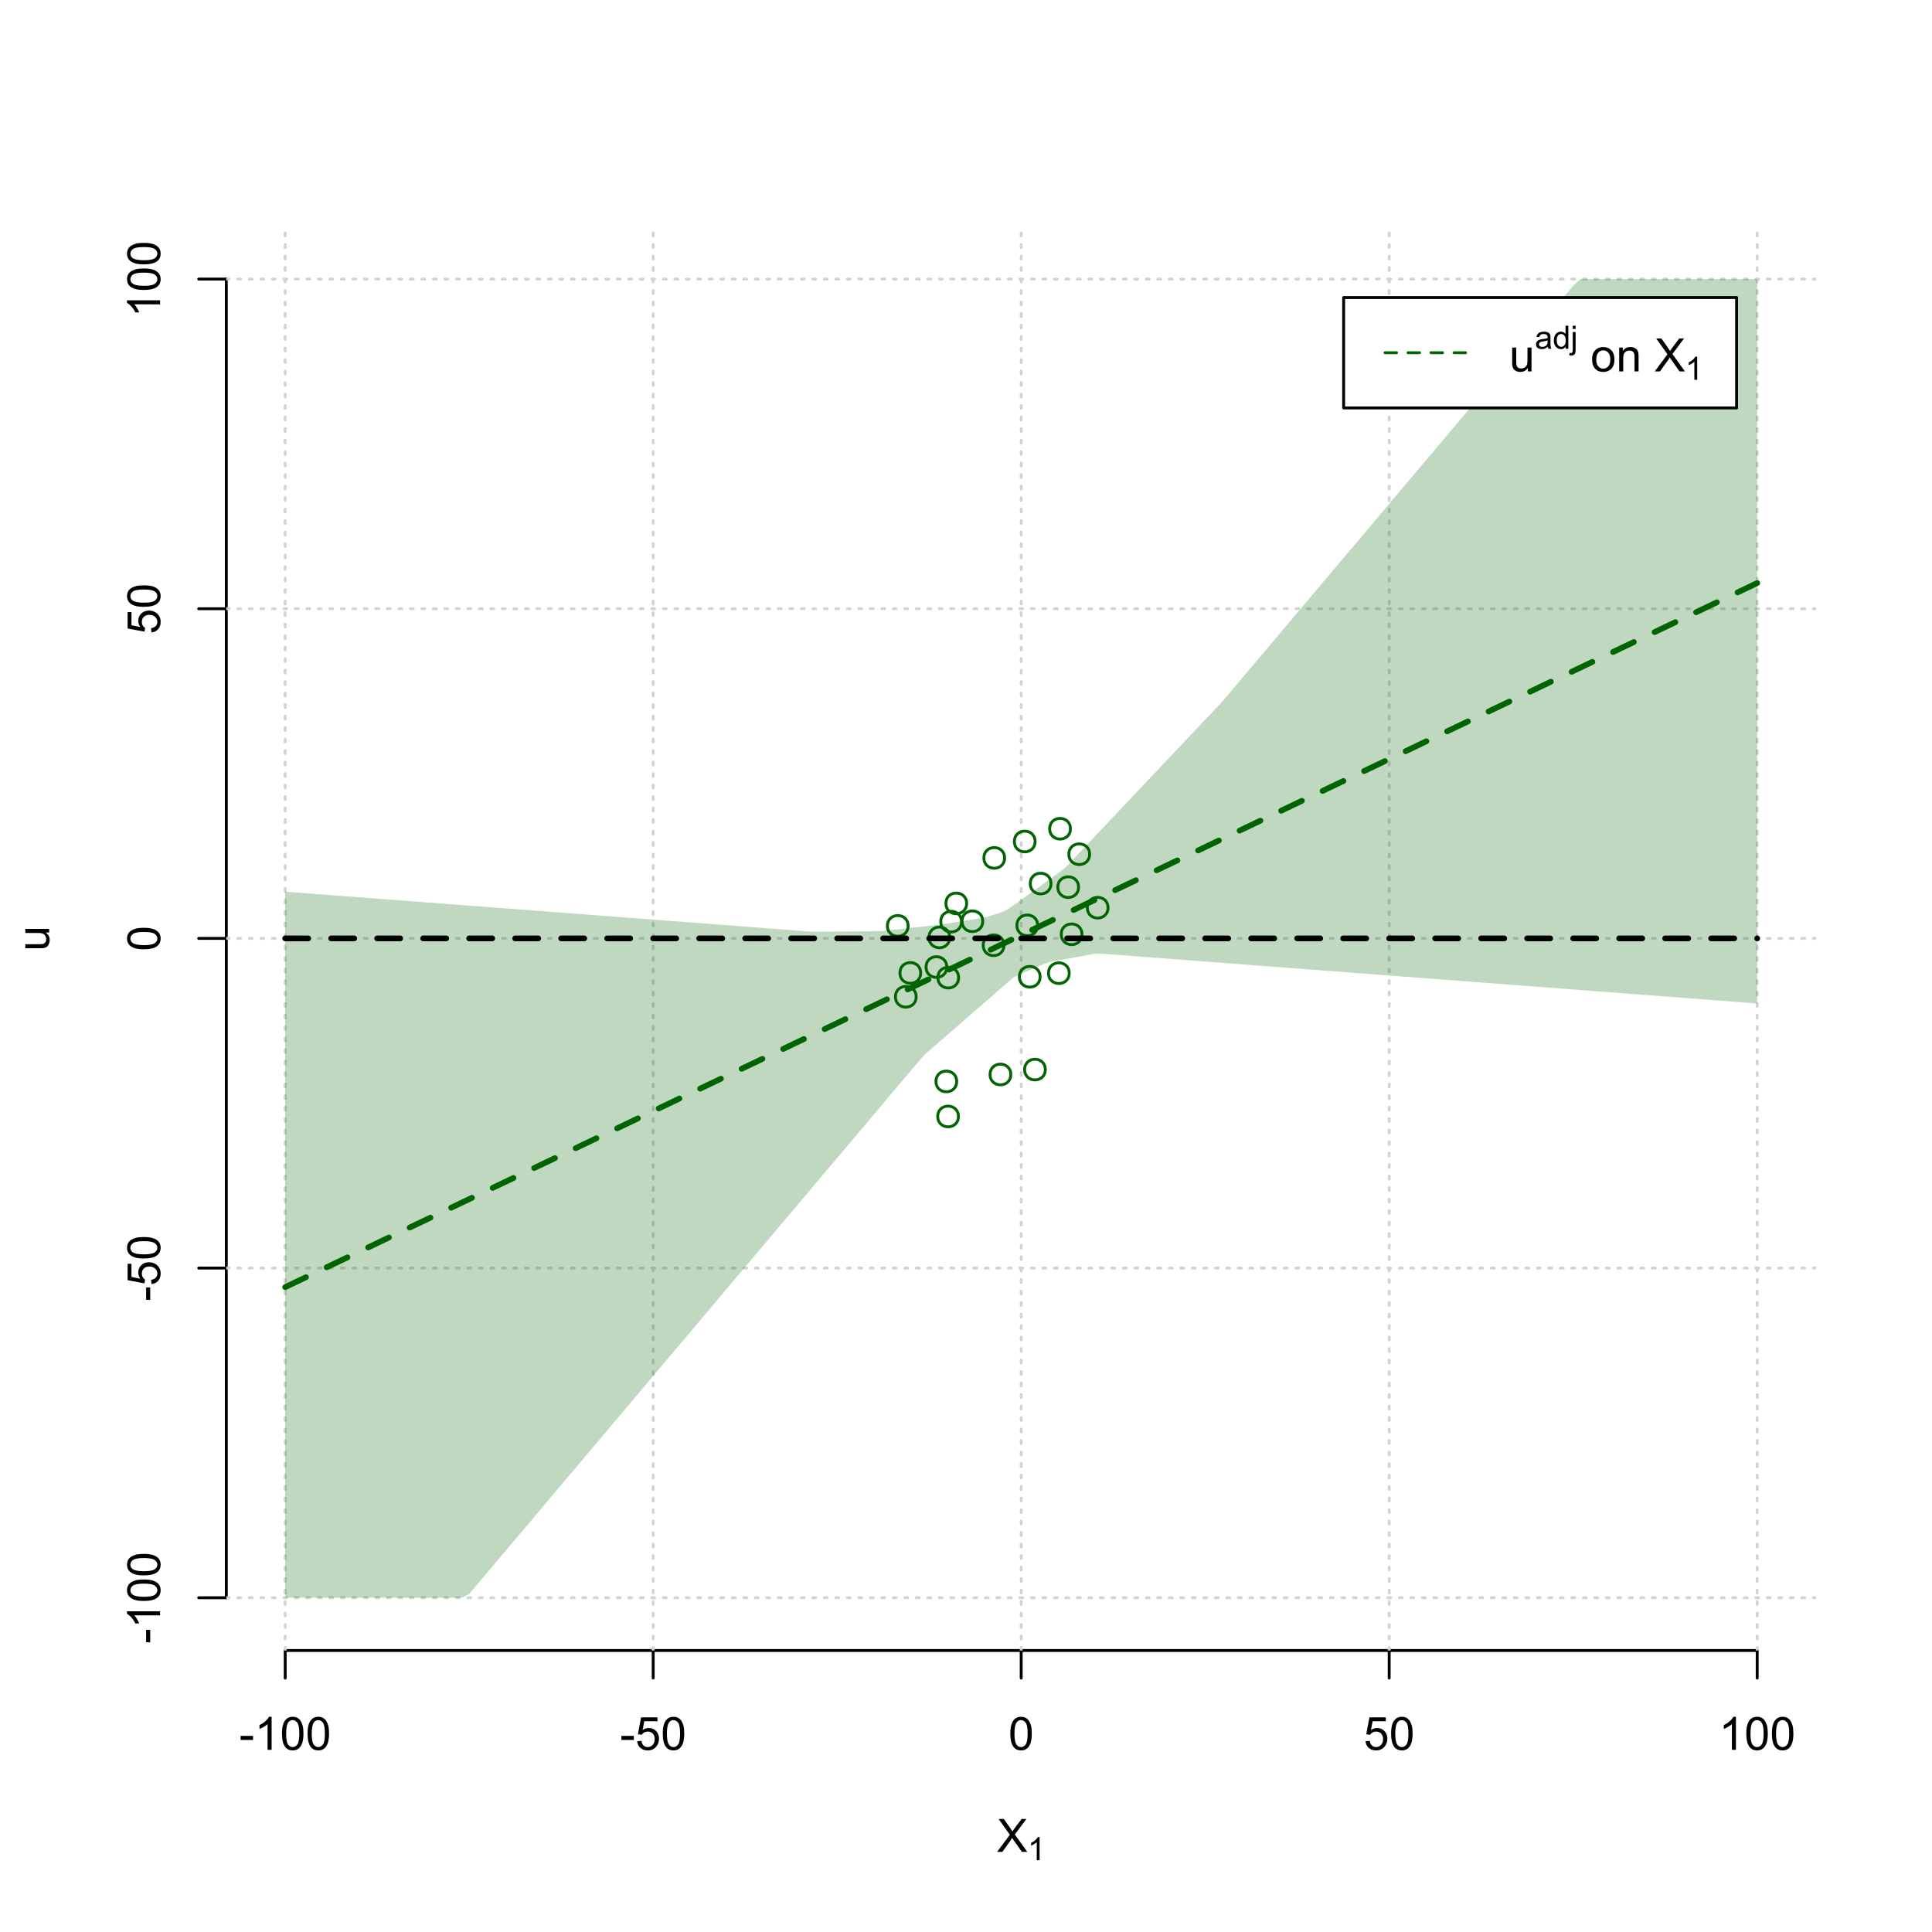 <?xml version="1.0" encoding="UTF-8"?>
<svg xmlns="http://www.w3.org/2000/svg" xmlns:xlink="http://www.w3.org/1999/xlink" width="504pt" height="504pt" viewBox="0 0 504 504" version="1.1">
<defs>
<g>
<symbol overflow="visible" id="glyph0-0">
<path style="stroke:none;" d="M 1.5 0 L 1.5 -7.5 L 7.5 -7.5 L 7.5 0 Z M 1.688 -0.188 L 7.312 -0.188 L 7.312 -7.312 L 1.688 -7.312 Z M 1.688 -0.188 "/>
</symbol>
<symbol overflow="visible" id="glyph0-1">
<path style="stroke:none;" d="M 0.055 0 L 3.375 -4.477 L 0.445 -8.59 L 1.797 -8.59 L 3.359 -6.387 C 3.68 -5.93 3.91 -5.578 4.047 -5.332 C 4.238 -5.645 4.465 -5.969 4.727 -6.312 L 6.457 -8.59 L 7.695 -8.59 L 4.676 -4.539 L 7.93 0 L 6.523 0 L 4.359 -3.062 C 4.238 -3.238 4.113 -3.43 3.984 -3.641 C 3.789 -3.324 3.652 -3.109 3.574 -2.992 L 1.418 0 Z M 0.055 0 "/>
</symbol>
<symbol overflow="visible" id="glyph0-2">
<path style="stroke:none;" d="M 0.383 -2.578 L 0.383 -3.641 L 3.621 -3.641 L 3.621 -2.578 Z M 0.383 -2.578 "/>
</symbol>
<symbol overflow="visible" id="glyph0-3">
<path style="stroke:none;" d="M 4.469 0 L 3.414 0 L 3.414 -6.719 C 3.16 -6.477 2.828 -6.234 2.414 -5.996 C 2 -5.75 1.629 -5.57 1.305 -5.449 L 1.305 -6.469 C 1.895 -6.742 2.41 -7.078 2.852 -7.477 C 3.293 -7.871 3.605 -8.254 3.789 -8.625 L 4.469 -8.625 Z M 4.469 0 "/>
</symbol>
<symbol overflow="visible" id="glyph0-4">
<path style="stroke:none;" d="M 0.5 -4.234 C 0.496 -5.246 0.602 -6.062 0.812 -6.688 C 1.02 -7.305 1.328 -7.785 1.742 -8.121 C 2.148 -8.457 2.668 -8.625 3.297 -8.625 C 3.758 -8.625 4.164 -8.531 4.512 -8.348 C 4.855 -8.16 5.141 -7.891 5.371 -7.543 C 5.594 -7.191 5.773 -6.766 5.906 -6.266 C 6.035 -5.762 6.098 -5.086 6.102 -4.234 C 6.098 -3.227 5.996 -2.414 5.789 -1.797 C 5.578 -1.176 5.266 -0.695 4.859 -0.359 C 4.445 -0.02 3.926 0.145 3.297 0.148 C 2.465 0.145 1.816 -0.148 1.348 -0.742 C 0.781 -1.457 0.496 -2.621 0.5 -4.234 Z M 1.582 -4.234 C 1.582 -2.824 1.746 -1.887 2.074 -1.418 C 2.402 -0.949 2.809 -0.715 3.297 -0.719 C 3.777 -0.715 4.184 -0.949 4.52 -1.422 C 4.848 -1.887 5.016 -2.824 5.016 -4.234 C 5.016 -5.648 4.848 -6.59 4.52 -7.055 C 4.184 -7.516 3.773 -7.746 3.289 -7.75 C 2.801 -7.746 2.414 -7.543 2.125 -7.137 C 1.762 -6.613 1.582 -5.645 1.582 -4.234 Z M 1.582 -4.234 "/>
</symbol>
<symbol overflow="visible" id="glyph0-5">
<path style="stroke:none;" d="M 0.5 -2.25 L 1.605 -2.344 C 1.684 -1.805 1.871 -1.398 2.176 -1.125 C 2.473 -0.852 2.836 -0.715 3.258 -0.719 C 3.766 -0.715 4.195 -0.906 4.547 -1.293 C 4.898 -1.672 5.074 -2.18 5.074 -2.82 C 5.074 -3.414 4.902 -3.891 4.566 -4.242 C 4.227 -4.59 3.785 -4.762 3.242 -4.766 C 2.898 -4.762 2.594 -4.684 2.32 -4.531 C 2.047 -4.375 1.832 -4.176 1.676 -3.93 L 0.688 -4.062 L 1.516 -8.473 L 5.789 -8.473 L 5.789 -7.465 L 2.359 -7.465 L 1.898 -5.156 C 2.414 -5.516 2.953 -5.695 3.523 -5.695 C 4.27 -5.695 4.902 -5.434 5.422 -4.914 C 5.934 -4.395 6.191 -3.727 6.195 -2.914 C 6.191 -2.133 5.965 -1.461 5.516 -0.898 C 4.961 -0.199 4.211 0.145 3.258 0.148 C 2.477 0.145 1.836 -0.07 1.344 -0.508 C 0.844 -0.941 0.562 -1.523 0.5 -2.25 Z M 0.5 -2.25 "/>
</symbol>
<symbol overflow="visible" id="glyph0-6">
<path style="stroke:none;" d="M 4.867 0 L 4.867 -0.914 C 4.379 -0.211 3.723 0.141 2.895 0.141 C 2.527 0.141 2.184 0.07 1.867 -0.07 C 1.547 -0.211 1.309 -0.387 1.156 -0.602 C 1 -0.812 0.895 -1.074 0.832 -1.383 C 0.785 -1.59 0.762 -1.918 0.766 -2.367 L 0.766 -6.223 L 1.82 -6.223 L 1.82 -2.773 C 1.816 -2.219 1.84 -1.848 1.887 -1.656 C 1.949 -1.379 2.09 -1.16 2.309 -1.004 C 2.523 -0.84 2.789 -0.762 3.105 -0.766 C 3.418 -0.762 3.715 -0.844 3.996 -1.008 C 4.273 -1.172 4.469 -1.391 4.586 -1.672 C 4.699 -1.949 4.758 -2.355 4.758 -2.891 L 4.758 -6.223 L 5.812 -6.223 L 5.812 0 Z M 4.867 0 "/>
</symbol>
<symbol overflow="visible" id="glyph0-7">
<path style="stroke:none;" d=""/>
</symbol>
<symbol overflow="visible" id="glyph0-8">
<path style="stroke:none;" d="M 0.398 -3.109 C 0.398 -4.262 0.719 -5.117 1.359 -5.672 C 1.895 -6.133 2.547 -6.363 3.316 -6.363 C 4.172 -6.363 4.871 -6.082 5.414 -5.52 C 5.953 -4.957 6.223 -4.184 6.227 -3.199 C 6.223 -2.398 6.102 -1.766 5.867 -1.309 C 5.625 -0.848 5.277 -0.492 4.82 -0.238 C 4.359 0.016 3.859 0.141 3.316 0.141 C 2.441 0.141 1.734 -0.137 1.203 -0.695 C 0.664 -1.254 0.398 -2.059 0.398 -3.109 Z M 1.484 -3.109 C 1.48 -2.309 1.656 -1.711 2.004 -1.32 C 2.348 -0.922 2.785 -0.727 3.316 -0.727 C 3.84 -0.727 4.273 -0.926 4.621 -1.324 C 4.969 -1.723 5.145 -2.328 5.145 -3.148 C 5.145 -3.914 4.969 -4.496 4.617 -4.895 C 4.266 -5.289 3.832 -5.488 3.316 -5.492 C 2.785 -5.488 2.348 -5.293 2.004 -4.898 C 1.656 -4.5 1.48 -3.902 1.484 -3.109 Z M 1.484 -3.109 "/>
</symbol>
<symbol overflow="visible" id="glyph0-9">
<path style="stroke:none;" d="M 0.789 0 L 0.789 -6.223 L 1.742 -6.223 L 1.742 -5.336 C 2.195 -6.02 2.855 -6.363 3.719 -6.363 C 4.09 -6.363 4.434 -6.293 4.754 -6.16 C 5.066 -6.023 5.305 -5.848 5.461 -5.633 C 5.617 -5.41 5.727 -5.152 5.789 -4.852 C 5.828 -4.656 5.848 -4.312 5.848 -3.828 L 5.848 0 L 4.793 0 L 4.793 -3.785 C 4.793 -4.215 4.75 -4.535 4.668 -4.75 C 4.586 -4.961 4.441 -5.129 4.234 -5.258 C 4.023 -5.383 3.777 -5.449 3.5 -5.449 C 3.047 -5.449 2.66 -5.305 2.332 -5.02 C 2.004 -4.734 1.84 -4.195 1.844 -3.398 L 1.844 0 Z M 0.789 0 "/>
</symbol>
<symbol overflow="visible" id="glyph1-0">
<path style="stroke:none;" d="M 1.051 0 L 1.051 -5.25 L 5.25 -5.25 L 5.25 0 Z M 1.18 -0.133 L 5.117 -0.133 L 5.117 -5.117 L 1.18 -5.117 Z M 1.18 -0.133 "/>
</symbol>
<symbol overflow="visible" id="glyph1-1">
<path style="stroke:none;" d="M 3.129 0 L 2.391 0 L 2.391 -4.703 C 2.211 -4.531 1.977 -4.363 1.691 -4.195 C 1.398 -4.023 1.141 -3.895 0.914 -3.812 L 0.914 -4.527 C 1.328 -4.719 1.688 -4.953 1.996 -5.234 C 2.305 -5.508 2.523 -5.777 2.652 -6.039 L 3.129 -6.039 Z M 3.129 0 "/>
</symbol>
<symbol overflow="visible" id="glyph1-2">
<path style="stroke:none;" d="M 3.395 -0.539 C 3.117 -0.305 2.855 -0.137 2.605 -0.043 C 2.352 0.051 2.082 0.094 1.793 0.098 C 1.312 0.094 0.941 -0.02 0.688 -0.25 C 0.43 -0.48 0.305 -0.781 0.305 -1.148 C 0.305 -1.359 0.352 -1.551 0.449 -1.73 C 0.543 -1.902 0.668 -2.047 0.828 -2.156 C 0.984 -2.262 1.164 -2.34 1.363 -2.398 C 1.504 -2.434 1.723 -2.473 2.02 -2.512 C 2.609 -2.578 3.047 -2.664 3.336 -2.766 C 3.336 -2.867 3.34 -2.93 3.34 -2.957 C 3.34 -3.258 3.27 -3.469 3.129 -3.594 C 2.941 -3.758 2.66 -3.844 2.289 -3.844 C 1.941 -3.844 1.684 -3.781 1.52 -3.66 C 1.348 -3.535 1.227 -3.32 1.152 -3.016 L 0.43 -3.113 C 0.492 -3.418 0.602 -3.668 0.754 -3.863 C 0.902 -4.051 1.121 -4.199 1.406 -4.301 C 1.688 -4.402 2.016 -4.453 2.395 -4.453 C 2.766 -4.453 3.066 -4.406 3.301 -4.32 C 3.527 -4.23 3.699 -4.121 3.812 -3.992 C 3.918 -3.855 3.996 -3.691 4.043 -3.492 C 4.066 -3.363 4.078 -3.133 4.082 -2.809 L 4.082 -1.824 C 4.078 -1.137 4.094 -0.703 4.129 -0.523 C 4.156 -0.336 4.219 -0.164 4.316 0 L 3.543 0 C 3.465 -0.152 3.414 -0.332 3.395 -0.539 Z M 3.336 -2.188 C 3.062 -2.074 2.66 -1.98 2.129 -1.906 C 1.82 -1.859 1.605 -1.812 1.484 -1.758 C 1.355 -1.703 1.258 -1.621 1.191 -1.52 C 1.121 -1.41 1.09 -1.293 1.09 -1.168 C 1.09 -0.969 1.164 -0.805 1.312 -0.676 C 1.461 -0.543 1.68 -0.48 1.969 -0.48 C 2.25 -0.48 2.5 -0.539 2.727 -0.664 C 2.945 -0.785 3.109 -0.957 3.215 -1.176 C 3.293 -1.34 3.332 -1.586 3.336 -1.914 Z M 3.336 -2.188 "/>
</symbol>
<symbol overflow="visible" id="glyph1-3">
<path style="stroke:none;" d="M 3.379 0 L 3.379 -0.551 C 3.102 -0.121 2.695 0.094 2.16 0.098 C 1.812 0.094 1.492 0 1.203 -0.188 C 0.906 -0.379 0.68 -0.645 0.523 -0.988 C 0.359 -1.328 0.281 -1.723 0.285 -2.172 C 0.281 -2.605 0.355 -3 0.504 -3.355 C 0.648 -3.707 0.863 -3.977 1.156 -4.168 C 1.441 -4.355 1.766 -4.453 2.129 -4.453 C 2.387 -4.453 2.621 -4.395 2.828 -4.285 C 3.031 -4.172 3.199 -4.031 3.332 -3.855 L 3.332 -6.012 L 4.066 -6.012 L 4.066 0 Z M 1.047 -2.172 C 1.043 -1.613 1.16 -1.195 1.398 -0.922 C 1.629 -0.641 1.906 -0.504 2.23 -0.508 C 2.551 -0.504 2.824 -0.637 3.051 -0.902 C 3.273 -1.168 3.387 -1.57 3.391 -2.113 C 3.387 -2.707 3.273 -3.145 3.047 -3.426 C 2.816 -3.703 2.531 -3.844 2.199 -3.844 C 1.867 -3.844 1.594 -3.707 1.375 -3.441 C 1.152 -3.168 1.043 -2.746 1.047 -2.172 Z M 1.047 -2.172 "/>
</symbol>
<symbol overflow="visible" id="glyph1-4">
<path style="stroke:none;" d="M 0.551 -5.156 L 0.551 -6.012 L 1.289 -6.012 L 1.289 -5.156 Z M -0.387 1.691 L -0.246 1.062 C -0.098 1.098 0.016 1.117 0.102 1.121 C 0.25 1.117 0.363 1.066 0.438 0.969 C 0.512 0.867 0.551 0.621 0.551 0.223 L 0.551 -4.355 L 1.289 -4.355 L 1.289 0.238 C 1.289 0.773 1.219 1.148 1.078 1.359 C 0.898 1.633 0.602 1.77 0.191 1.77 C -0.008 1.77 -0.199 1.742 -0.387 1.691 Z M -0.387 1.691 "/>
</symbol>
<symbol overflow="visible" id="glyph2-0">
<path style="stroke:none;" d="M 0 -1.5 L -7.5 -1.5 L -7.5 -7.5 L 0 -7.5 Z M -0.188 -1.688 L -0.188 -7.312 L -7.312 -7.312 L -7.312 -1.688 Z M -0.188 -1.688 "/>
</symbol>
<symbol overflow="visible" id="glyph2-1">
<path style="stroke:none;" d="M 0 -4.867 L -0.914 -4.867 C -0.211 -4.379 0.141 -3.723 0.141 -2.895 C 0.141 -2.527 0.07 -2.184 -0.07 -1.867 C -0.211 -1.547 -0.387 -1.309 -0.598 -1.156 C -0.809 -1 -1.07 -0.895 -1.383 -0.832 C -1.59 -0.789 -1.918 -0.766 -2.367 -0.77 L -6.223 -0.77 L -6.223 -1.824 L -2.773 -1.824 C -2.219 -1.82 -1.848 -1.844 -1.656 -1.887 C -1.379 -1.949 -1.16 -2.09 -1.004 -2.309 C -0.84 -2.523 -0.762 -2.789 -0.766 -3.105 C -0.762 -3.418 -0.844 -3.715 -1.008 -3.996 C -1.172 -4.273 -1.391 -4.469 -1.672 -4.586 C -1.945 -4.699 -2.352 -4.758 -2.887 -4.758 L -6.223 -4.758 L -6.223 -5.812 L 0 -5.812 Z M 0 -4.867 "/>
</symbol>
<symbol overflow="visible" id="glyph2-2">
<path style="stroke:none;" d="M -2.578 -0.383 L -3.641 -0.383 L -3.641 -3.621 L -2.578 -3.621 Z M -2.578 -0.383 "/>
</symbol>
<symbol overflow="visible" id="glyph2-3">
<path style="stroke:none;" d="M 0 -4.469 L 0 -3.414 L -6.719 -3.418 C -6.477 -3.16 -6.234 -2.828 -5.996 -2.418 C -5.75 -2.004 -5.57 -1.633 -5.449 -1.309 L -6.469 -1.309 C -6.742 -1.895 -7.078 -2.41 -7.477 -2.852 C -7.871 -3.293 -8.254 -3.605 -8.625 -3.793 L -8.625 -4.473 Z M 0 -4.469 "/>
</symbol>
<symbol overflow="visible" id="glyph2-4">
<path style="stroke:none;" d="M -4.234 -0.5 C -5.246 -0.496 -6.062 -0.602 -6.688 -0.812 C -7.305 -1.02 -7.785 -1.328 -8.121 -1.742 C -8.457 -2.152 -8.625 -2.672 -8.625 -3.301 C -8.625 -3.758 -8.531 -4.164 -8.348 -4.512 C -8.16 -4.859 -7.891 -5.145 -7.543 -5.371 C -7.191 -5.594 -6.766 -5.773 -6.266 -5.906 C -5.762 -6.035 -5.086 -6.098 -4.234 -6.102 C -3.223 -6.098 -2.41 -5.996 -1.793 -5.789 C -1.176 -5.578 -0.695 -5.266 -0.359 -4.859 C -0.02 -4.445 0.145 -3.926 0.148 -3.297 C 0.145 -2.465 -0.148 -1.816 -0.742 -1.348 C -1.457 -0.781 -2.621 -0.496 -4.234 -0.5 Z M -4.234 -1.582 C -2.824 -1.582 -1.887 -1.746 -1.418 -2.074 C -0.949 -2.402 -0.715 -2.809 -0.719 -3.297 C -0.715 -3.777 -0.949 -4.184 -1.422 -4.52 C -1.887 -4.848 -2.824 -5.016 -4.234 -5.016 C -5.648 -5.016 -6.59 -4.848 -7.055 -4.52 C -7.516 -4.188 -7.746 -3.777 -7.75 -3.289 C -7.746 -2.801 -7.543 -2.414 -7.137 -2.129 C -6.613 -1.762 -5.645 -1.582 -4.234 -1.582 Z M -4.234 -1.582 "/>
</symbol>
<symbol overflow="visible" id="glyph2-5">
<path style="stroke:none;" d="M -2.25 -0.5 L -2.344 -1.605 C -1.805 -1.684 -1.398 -1.871 -1.125 -2.176 C -0.852 -2.473 -0.715 -2.836 -0.719 -3.258 C -0.715 -3.766 -0.906 -4.195 -1.293 -4.547 C -1.672 -4.898 -2.18 -5.074 -2.816 -5.074 C -3.414 -5.074 -3.891 -4.902 -4.242 -4.566 C -4.59 -4.227 -4.762 -3.785 -4.766 -3.242 C -4.762 -2.898 -4.684 -2.594 -4.531 -2.32 C -4.375 -2.047 -4.176 -1.832 -3.93 -1.676 L -4.062 -0.688 L -8.473 -1.52 L -8.473 -5.789 L -7.465 -5.789 L -7.465 -2.363 L -5.156 -1.898 C -5.516 -2.414 -5.695 -2.953 -5.695 -3.523 C -5.695 -4.27 -5.434 -4.902 -4.914 -5.422 C -4.395 -5.934 -3.727 -6.191 -2.91 -6.195 C -2.133 -6.191 -1.461 -5.965 -0.895 -5.516 C -0.199 -4.961 0.145 -4.211 0.148 -3.258 C 0.145 -2.477 -0.07 -1.836 -0.508 -1.344 C -0.941 -0.848 -1.523 -0.566 -2.25 -0.5 Z M -2.25 -0.5 "/>
</symbol>
</g>
<clipPath id="clip1">
  <path d="M 74 59.039 L 75 59.039 L 75 430.559 L 74 430.559 Z M 74 59.039 "/>
</clipPath>
<clipPath id="clip2">
  <path d="M 170 59.039 L 171 59.039 L 171 430.559 L 170 430.559 Z M 170 59.039 "/>
</clipPath>
<clipPath id="clip3">
  <path d="M 266 59.039 L 267 59.039 L 267 430.559 L 266 430.559 Z M 266 59.039 "/>
</clipPath>
<clipPath id="clip4">
  <path d="M 362 59.039 L 363 59.039 L 363 430.559 L 362 430.559 Z M 362 59.039 "/>
</clipPath>
<clipPath id="clip5">
  <path d="M 458 59.039 L 459 59.039 L 459 430.559 L 458 430.559 Z M 458 59.039 "/>
</clipPath>
<clipPath id="clip6">
  <path d="M 59.039 416 L 473.758 416 L 473.758 418 L 59.039 418 Z M 59.039 416 "/>
</clipPath>
<clipPath id="clip7">
  <path d="M 59.039 330 L 473.758 330 L 473.758 332 L 59.039 332 Z M 59.039 330 "/>
</clipPath>
<clipPath id="clip8">
  <path d="M 59.039 244 L 473.758 244 L 473.758 246 L 59.039 246 Z M 59.039 244 "/>
</clipPath>
<clipPath id="clip9">
  <path d="M 59.039 158 L 473.758 158 L 473.758 160 L 59.039 160 Z M 59.039 158 "/>
</clipPath>
<clipPath id="clip10">
  <path d="M 59.039 72 L 473.758 72 L 473.758 74 L 59.039 74 Z M 59.039 72 "/>
</clipPath>
</defs>
<g id="surface4626">
<rect x="0" y="0" width="504" height="504" style="fill:rgb(100%,100%,100%);fill-opacity:1;stroke:none;"/>
<g style="fill:rgb(0%,0%,0%);fill-opacity:1;">
  <use xlink:href="#glyph0-1" x="260.062" y="483.102"/>
</g>
<g style="fill:rgb(0%,0%,0%);fill-opacity:1;">
  <use xlink:href="#glyph1-1" x="268.066" y="485.281"/>
</g>
<g style="fill:rgb(0%,0%,0%);fill-opacity:1;">
  <use xlink:href="#glyph2-1" x="12.82" y="248.137"/>
</g>
<path style="fill:none;stroke-width:0.75;stroke-linecap:round;stroke-linejoin:round;stroke:rgb(0%,0%,0%);stroke-opacity:1;stroke-miterlimit:10;" d="M 74.398 430.559 L 458.398 430.559 "/>
<path style="fill:none;stroke-width:0.75;stroke-linecap:round;stroke-linejoin:round;stroke:rgb(0%,0%,0%);stroke-opacity:1;stroke-miterlimit:10;" d="M 74.398 430.559 L 74.398 437.762 "/>
<path style="fill:none;stroke-width:0.75;stroke-linecap:round;stroke-linejoin:round;stroke:rgb(0%,0%,0%);stroke-opacity:1;stroke-miterlimit:10;" d="M 170.398 430.559 L 170.398 437.762 "/>
<path style="fill:none;stroke-width:0.75;stroke-linecap:round;stroke-linejoin:round;stroke:rgb(0%,0%,0%);stroke-opacity:1;stroke-miterlimit:10;" d="M 266.398 430.559 L 266.398 437.762 "/>
<path style="fill:none;stroke-width:0.75;stroke-linecap:round;stroke-linejoin:round;stroke:rgb(0%,0%,0%);stroke-opacity:1;stroke-miterlimit:10;" d="M 362.398 430.559 L 362.398 437.762 "/>
<path style="fill:none;stroke-width:0.75;stroke-linecap:round;stroke-linejoin:round;stroke:rgb(0%,0%,0%);stroke-opacity:1;stroke-miterlimit:10;" d="M 458.398 430.559 L 458.398 437.762 "/>
<g style="fill:rgb(0%,0%,0%);fill-opacity:1;">
  <use xlink:href="#glyph0-2" x="62.391" y="456.48"/>
  <use xlink:href="#glyph0-3" x="66.387" y="456.48"/>
  <use xlink:href="#glyph0-4" x="73.061" y="456.48"/>
  <use xlink:href="#glyph0-4" x="79.734" y="456.48"/>
</g>
<g style="fill:rgb(0%,0%,0%);fill-opacity:1;">
  <use xlink:href="#glyph0-2" x="161.727" y="456.48"/>
  <use xlink:href="#glyph0-5" x="165.723" y="456.48"/>
  <use xlink:href="#glyph0-4" x="172.396" y="456.48"/>
</g>
<g style="fill:rgb(0%,0%,0%);fill-opacity:1;">
  <use xlink:href="#glyph0-4" x="263.062" y="456.48"/>
</g>
<g style="fill:rgb(0%,0%,0%);fill-opacity:1;">
  <use xlink:href="#glyph0-5" x="355.727" y="456.48"/>
  <use xlink:href="#glyph0-4" x="362.4" y="456.48"/>
</g>
<g style="fill:rgb(0%,0%,0%);fill-opacity:1;">
  <use xlink:href="#glyph0-3" x="448.387" y="456.48"/>
  <use xlink:href="#glyph0-4" x="455.061" y="456.48"/>
  <use xlink:href="#glyph0-4" x="461.734" y="456.48"/>
</g>
<path style="fill:none;stroke-width:0.75;stroke-linecap:round;stroke-linejoin:round;stroke:rgb(0%,0%,0%);stroke-opacity:1;stroke-miterlimit:10;" d="M 59.039 416.801 L 59.039 72.801 "/>
<path style="fill:none;stroke-width:0.75;stroke-linecap:round;stroke-linejoin:round;stroke:rgb(0%,0%,0%);stroke-opacity:1;stroke-miterlimit:10;" d="M 59.039 416.801 L 51.84 416.801 "/>
<path style="fill:none;stroke-width:0.75;stroke-linecap:round;stroke-linejoin:round;stroke:rgb(0%,0%,0%);stroke-opacity:1;stroke-miterlimit:10;" d="M 59.039 330.801 L 51.84 330.801 "/>
<path style="fill:none;stroke-width:0.75;stroke-linecap:round;stroke-linejoin:round;stroke:rgb(0%,0%,0%);stroke-opacity:1;stroke-miterlimit:10;" d="M 59.039 244.801 L 51.84 244.801 "/>
<path style="fill:none;stroke-width:0.75;stroke-linecap:round;stroke-linejoin:round;stroke:rgb(0%,0%,0%);stroke-opacity:1;stroke-miterlimit:10;" d="M 59.039 158.801 L 51.84 158.801 "/>
<path style="fill:none;stroke-width:0.75;stroke-linecap:round;stroke-linejoin:round;stroke:rgb(0%,0%,0%);stroke-opacity:1;stroke-miterlimit:10;" d="M 59.039 72.801 L 51.84 72.801 "/>
<g style="fill:rgb(0%,0%,0%);fill-opacity:1;">
  <use xlink:href="#glyph2-2" x="41.762" y="428.809"/>
  <use xlink:href="#glyph2-3" x="41.762" y="424.812"/>
  <use xlink:href="#glyph2-4" x="41.762" y="418.139"/>
  <use xlink:href="#glyph2-4" x="41.762" y="411.465"/>
</g>
<g style="fill:rgb(0%,0%,0%);fill-opacity:1;">
  <use xlink:href="#glyph2-2" x="41.762" y="339.473"/>
  <use xlink:href="#glyph2-5" x="41.762" y="335.477"/>
  <use xlink:href="#glyph2-4" x="41.762" y="328.803"/>
</g>
<g style="fill:rgb(0%,0%,0%);fill-opacity:1;">
  <use xlink:href="#glyph2-4" x="41.762" y="248.137"/>
</g>
<g style="fill:rgb(0%,0%,0%);fill-opacity:1;">
  <use xlink:href="#glyph2-5" x="41.762" y="165.473"/>
  <use xlink:href="#glyph2-4" x="41.762" y="158.799"/>
</g>
<g style="fill:rgb(0%,0%,0%);fill-opacity:1;">
  <use xlink:href="#glyph2-3" x="41.762" y="82.812"/>
  <use xlink:href="#glyph2-4" x="41.762" y="76.139"/>
  <use xlink:href="#glyph2-4" x="41.762" y="69.465"/>
</g>
<g clip-path="url(#clip1)" clip-rule="nonzero">
<path style="fill:none;stroke-width:0.75;stroke-linecap:round;stroke-linejoin:round;stroke:rgb(82.745%,82.745%,82.745%);stroke-opacity:1;stroke-dasharray:0.75,2.25;stroke-miterlimit:10;" d="M 74.398 430.559 L 74.398 59.039 "/>
</g>
<g clip-path="url(#clip2)" clip-rule="nonzero">
<path style="fill:none;stroke-width:0.75;stroke-linecap:round;stroke-linejoin:round;stroke:rgb(82.745%,82.745%,82.745%);stroke-opacity:1;stroke-dasharray:0.75,2.25;stroke-miterlimit:10;" d="M 170.398 430.559 L 170.398 59.039 "/>
</g>
<g clip-path="url(#clip3)" clip-rule="nonzero">
<path style="fill:none;stroke-width:0.75;stroke-linecap:round;stroke-linejoin:round;stroke:rgb(82.745%,82.745%,82.745%);stroke-opacity:1;stroke-dasharray:0.75,2.25;stroke-miterlimit:10;" d="M 266.398 430.559 L 266.398 59.039 "/>
</g>
<g clip-path="url(#clip4)" clip-rule="nonzero">
<path style="fill:none;stroke-width:0.75;stroke-linecap:round;stroke-linejoin:round;stroke:rgb(82.745%,82.745%,82.745%);stroke-opacity:1;stroke-dasharray:0.75,2.25;stroke-miterlimit:10;" d="M 362.398 430.559 L 362.398 59.039 "/>
</g>
<g clip-path="url(#clip5)" clip-rule="nonzero">
<path style="fill:none;stroke-width:0.75;stroke-linecap:round;stroke-linejoin:round;stroke:rgb(82.745%,82.745%,82.745%);stroke-opacity:1;stroke-dasharray:0.75,2.25;stroke-miterlimit:10;" d="M 458.398 430.559 L 458.398 59.039 "/>
</g>
<g clip-path="url(#clip6)" clip-rule="nonzero">
<path style="fill:none;stroke-width:0.75;stroke-linecap:round;stroke-linejoin:round;stroke:rgb(82.745%,82.745%,82.745%);stroke-opacity:1;stroke-dasharray:0.75,2.25;stroke-miterlimit:10;" d="M 59.039 416.801 L 473.762 416.801 "/>
</g>
<g clip-path="url(#clip7)" clip-rule="nonzero">
<path style="fill:none;stroke-width:0.75;stroke-linecap:round;stroke-linejoin:round;stroke:rgb(82.745%,82.745%,82.745%);stroke-opacity:1;stroke-dasharray:0.75,2.25;stroke-miterlimit:10;" d="M 59.039 330.801 L 473.762 330.801 "/>
</g>
<g clip-path="url(#clip8)" clip-rule="nonzero">
<path style="fill:none;stroke-width:0.75;stroke-linecap:round;stroke-linejoin:round;stroke:rgb(82.745%,82.745%,82.745%);stroke-opacity:1;stroke-dasharray:0.75,2.25;stroke-miterlimit:10;" d="M 59.039 244.801 L 473.762 244.801 "/>
</g>
<g clip-path="url(#clip9)" clip-rule="nonzero">
<path style="fill:none;stroke-width:0.75;stroke-linecap:round;stroke-linejoin:round;stroke:rgb(82.745%,82.745%,82.745%);stroke-opacity:1;stroke-dasharray:0.75,2.25;stroke-miterlimit:10;" d="M 59.039 158.801 L 473.762 158.801 "/>
</g>
<g clip-path="url(#clip10)" clip-rule="nonzero">
<path style="fill:none;stroke-width:0.75;stroke-linecap:round;stroke-linejoin:round;stroke:rgb(82.745%,82.745%,82.745%);stroke-opacity:1;stroke-dasharray:0.75,2.25;stroke-miterlimit:10;" d="M 59.039 72.801 L 473.762 72.801 "/>
</g>
<path style=" stroke:none;fill-rule:nonzero;fill:rgb(0%,39.216%,0%);fill-opacity:0.251;" d="M 74.398 218.027 L 74.398 232.605 L 76.32 232.754 L 78.238 232.898 L 80.16 233.043 L 82.078 233.191 L 85.922 233.48 L 87.84 233.629 L 89.762 233.773 L 91.68 233.918 L 93.602 234.066 L 95.52 234.211 L 97.441 234.355 L 99.359 234.504 L 101.281 234.648 L 103.199 234.793 L 105.121 234.941 L 107.039 235.086 L 108.961 235.23 L 110.879 235.379 L 112.801 235.523 L 114.719 235.668 L 116.641 235.816 L 118.559 235.961 L 120.48 236.105 L 122.398 236.254 L 124.32 236.398 L 126.238 236.543 L 128.16 236.691 L 130.078 236.836 L 132 236.98 L 133.922 237.129 L 135.84 237.273 L 137.762 237.418 L 139.68 237.566 L 141.602 237.711 L 143.52 237.855 L 145.441 238.004 L 147.359 238.148 L 149.281 238.293 L 151.199 238.438 L 153.121 238.586 L 155.039 238.73 L 156.961 238.875 L 158.879 239.023 L 160.801 239.168 L 162.719 239.312 L 164.641 239.461 L 166.559 239.605 L 168.48 239.75 L 170.398 239.898 L 172.32 240.043 L 174.238 240.188 L 176.16 240.336 L 178.078 240.48 L 180 240.625 L 181.922 240.773 L 183.84 240.918 L 185.762 241.062 L 187.68 241.211 L 189.602 241.355 L 191.52 241.5 L 193.441 241.648 L 195.359 241.793 L 197.281 241.938 L 199.199 242.086 L 201.121 242.23 L 203.039 242.375 L 204.961 242.523 L 206.879 242.668 L 208.801 242.812 L 210.719 242.961 L 212.641 243.07 L 214.559 243.051 L 216.48 243.031 L 218.398 243.012 L 220.32 242.988 L 222.238 242.969 L 224.16 242.949 L 226.078 242.93 L 228 242.91 L 229.922 242.887 L 231.84 242.691 L 233.762 242.48 L 235.68 242.266 L 237.602 242.055 L 239.52 241.84 L 241.441 241.629 L 243.359 241.414 L 245.281 241.188 L 247.199 240.891 L 249.121 240.594 L 251.039 240.297 L 252.961 240 L 254.879 239.703 L 256.801 239.363 L 258.719 238.789 L 260.641 238.215 L 262.559 237.406 L 264.48 236.121 L 266.398 234.734 L 268.32 233.352 L 270.238 231.965 L 272.16 230.578 L 274.078 229.191 L 276 227.809 L 277.922 226.324 L 279.84 224.293 L 281.762 222.262 L 283.68 220.234 L 285.602 218.203 L 287.52 216.172 L 289.441 214.141 L 291.359 212.109 L 293.281 210.082 L 295.199 208.051 L 297.121 206.02 L 299.039 203.988 L 300.961 201.957 L 302.879 199.93 L 304.801 197.898 L 306.719 195.867 L 308.641 193.836 L 310.559 191.805 L 312.48 189.773 L 314.398 187.746 L 316.32 185.715 L 318.238 183.684 L 320.16 181.488 L 322.078 179.211 L 325.922 174.664 L 327.84 172.387 L 329.762 170.113 L 331.68 167.836 L 333.602 165.562 L 335.52 163.289 L 337.441 161.012 L 339.359 158.738 L 341.281 156.461 L 343.199 154.188 L 345.121 151.914 L 347.039 149.637 L 348.961 147.363 L 350.879 145.086 L 352.801 142.812 L 354.719 140.539 L 356.641 138.262 L 358.559 135.988 L 360.48 133.711 L 362.398 131.438 L 364.32 129.164 L 366.238 126.887 L 368.16 124.613 L 370.078 122.336 L 373.922 117.789 L 375.84 115.512 L 377.762 113.238 L 379.68 110.961 L 381.602 108.688 L 383.52 106.414 L 385.441 104.137 L 387.359 101.863 L 389.281 99.586 L 391.199 97.312 L 393.121 95.039 L 395.039 92.762 L 396.961 90.488 L 398.879 88.211 L 400.801 85.938 L 402.719 83.664 L 404.641 81.387 L 406.559 79.113 L 408.48 76.836 L 410.398 74.562 L 412.32 72.801 L 458.398 72.801 L 458.398 276.352 L 458.398 261.77 L 456.48 261.625 L 454.559 261.477 L 452.641 261.332 L 450.719 261.188 L 448.801 261.039 L 446.879 260.895 L 444.961 260.75 L 443.039 260.602 L 441.121 260.457 L 439.199 260.312 L 437.281 260.164 L 435.359 260.02 L 433.441 259.875 L 431.52 259.727 L 429.602 259.582 L 427.68 259.438 L 425.762 259.289 L 423.84 259.145 L 421.922 259 L 420 258.852 L 418.078 258.707 L 416.16 258.562 L 414.238 258.414 L 412.32 258.27 L 410.398 258.125 L 408.48 257.977 L 406.559 257.832 L 404.641 257.688 L 402.719 257.539 L 400.801 257.395 L 398.879 257.25 L 396.961 257.102 L 395.039 256.957 L 393.121 256.812 L 391.199 256.664 L 389.281 256.52 L 387.359 256.375 L 385.441 256.227 L 383.52 256.082 L 381.602 255.938 L 379.68 255.789 L 377.762 255.645 L 375.84 255.5 L 373.922 255.352 L 370.078 255.062 L 368.16 254.914 L 366.238 254.77 L 364.32 254.625 L 362.398 254.48 L 360.48 254.332 L 358.559 254.188 L 356.641 254.043 L 354.719 253.895 L 352.801 253.75 L 350.879 253.605 L 348.961 253.457 L 347.039 253.312 L 345.121 253.168 L 343.199 253.02 L 341.281 252.875 L 339.359 252.73 L 337.441 252.582 L 335.52 252.438 L 333.602 252.293 L 331.68 252.145 L 329.762 252 L 327.84 251.855 L 325.922 251.707 L 322.078 251.418 L 320.16 251.27 L 318.238 251.125 L 316.32 250.98 L 314.398 250.832 L 312.48 250.688 L 310.559 250.543 L 308.641 250.395 L 306.719 250.25 L 304.801 250.105 L 302.879 249.957 L 300.961 249.812 L 299.039 249.668 L 297.121 249.52 L 295.199 249.375 L 293.281 249.23 L 291.359 249.082 L 289.441 248.938 L 287.52 248.793 L 285.602 248.812 L 283.68 249.16 L 281.762 249.504 L 279.84 249.848 L 277.922 250.195 L 274.078 250.883 L 272.16 251.539 L 270.238 252.367 L 268.32 253.191 L 266.398 254.02 L 264.48 254.902 L 262.559 256.57 L 260.641 258.238 L 258.719 259.902 L 256.801 261.57 L 254.879 263.238 L 252.961 264.906 L 251.039 266.57 L 249.121 268.238 L 247.199 269.906 L 245.281 271.574 L 243.359 273.238 L 241.441 274.906 L 239.52 277.035 L 237.602 279.312 L 235.68 281.586 L 233.762 283.863 L 231.84 286.137 L 229.922 288.41 L 228 290.688 L 226.078 292.961 L 224.16 295.238 L 222.238 297.512 L 220.32 299.785 L 218.398 302.062 L 216.48 304.336 L 214.559 306.613 L 212.641 308.887 L 210.719 311.16 L 208.801 313.438 L 206.879 315.711 L 204.961 317.988 L 203.039 320.262 L 201.121 322.535 L 199.199 324.812 L 197.281 327.086 L 195.359 329.363 L 193.441 331.637 L 191.52 333.91 L 189.602 336.188 L 187.68 338.461 L 185.762 340.738 L 183.84 343.012 L 181.922 345.285 L 180 347.562 L 178.078 349.836 L 176.16 352.113 L 174.238 354.387 L 172.32 356.66 L 170.398 358.938 L 168.48 361.211 L 166.559 363.488 L 164.641 365.762 L 162.719 368.035 L 160.801 370.312 L 158.879 372.586 L 156.961 374.863 L 155.039 377.137 L 153.121 379.41 L 151.199 381.688 L 149.281 383.961 L 147.359 386.238 L 145.441 388.512 L 143.52 390.785 L 141.602 393.062 L 139.68 395.336 L 137.762 397.613 L 135.84 399.887 L 133.922 402.16 L 132 404.438 L 130.078 406.711 L 128.16 408.988 L 126.238 411.262 L 124.32 413.535 L 122.398 415.812 L 120.48 416.801 L 74.398 416.801 Z M 74.398 218.027 "/>
<path style="fill:none;stroke-width:0.75;stroke-linecap:round;stroke-linejoin:round;stroke:rgb(0%,39.216%,0%);stroke-opacity:1;stroke-miterlimit:10;" d="M 236.902 241.535 C 236.902 245.133 231.5 245.133 231.5 241.535 C 231.5 237.934 236.902 237.934 236.902 241.535 "/>
<path style="fill:none;stroke-width:0.75;stroke-linecap:round;stroke-linejoin:round;stroke:rgb(0%,39.216%,0%);stroke-opacity:1;stroke-miterlimit:10;" d="M 239 260.031 C 239 263.629 233.598 263.629 233.598 260.031 C 233.598 256.43 239 256.43 239 260.031 "/>
<path style="fill:none;stroke-width:0.75;stroke-linecap:round;stroke-linejoin:round;stroke:rgb(0%,39.216%,0%);stroke-opacity:1;stroke-miterlimit:10;" d="M 252.164 235.672 C 252.164 239.27 246.766 239.27 246.766 235.672 C 246.766 232.07 252.164 232.07 252.164 235.672 "/>
<path style="fill:none;stroke-width:0.75;stroke-linecap:round;stroke-linejoin:round;stroke:rgb(0%,39.216%,0%);stroke-opacity:1;stroke-miterlimit:10;" d="M 250.07 255.031 C 250.07 258.633 244.668 258.633 244.668 255.031 C 244.668 251.434 250.07 251.434 250.07 255.031 "/>
<path style="fill:none;stroke-width:0.75;stroke-linecap:round;stroke-linejoin:round;stroke:rgb(0%,39.216%,0%);stroke-opacity:1;stroke-miterlimit:10;" d="M 262.066 223.805 C 262.066 227.406 256.668 227.406 256.668 223.805 C 256.668 220.207 262.066 220.207 262.066 223.805 "/>
<path style="fill:none;stroke-width:0.75;stroke-linecap:round;stroke-linejoin:round;stroke:rgb(0%,39.216%,0%);stroke-opacity:1;stroke-miterlimit:10;" d="M 250.824 240.426 C 250.824 244.023 245.422 244.023 245.422 240.426 C 245.422 236.824 250.824 236.824 250.824 240.426 "/>
<path style="fill:none;stroke-width:0.75;stroke-linecap:round;stroke-linejoin:round;stroke:rgb(0%,39.216%,0%);stroke-opacity:1;stroke-miterlimit:10;" d="M 271.332 254.809 C 271.332 258.41 265.934 258.41 265.934 254.809 C 265.934 251.211 271.332 251.211 271.332 254.809 "/>
<path style="fill:none;stroke-width:0.75;stroke-linecap:round;stroke-linejoin:round;stroke:rgb(0%,39.216%,0%);stroke-opacity:1;stroke-miterlimit:10;" d="M 272.688 279.02 C 272.688 282.621 267.289 282.621 267.289 279.02 C 267.289 275.422 272.688 275.422 272.688 279.02 "/>
<path style="fill:none;stroke-width:0.75;stroke-linecap:round;stroke-linejoin:round;stroke:rgb(0%,39.216%,0%);stroke-opacity:1;stroke-miterlimit:10;" d="M 270.684 241.395 C 270.684 244.992 265.285 244.992 265.285 241.395 C 265.285 237.793 270.684 237.793 270.684 241.395 "/>
<path style="fill:none;stroke-width:0.75;stroke-linecap:round;stroke-linejoin:round;stroke:rgb(0%,39.216%,0%);stroke-opacity:1;stroke-miterlimit:10;" d="M 281.359 231.43 C 281.359 235.031 275.957 235.031 275.957 231.43 C 275.957 227.828 281.359 227.828 281.359 231.43 "/>
<path style="fill:none;stroke-width:0.75;stroke-linecap:round;stroke-linejoin:round;stroke:rgb(0%,39.216%,0%);stroke-opacity:1;stroke-miterlimit:10;" d="M 246.988 252.277 C 246.988 255.875 241.586 255.875 241.586 252.277 C 241.586 248.676 246.988 248.676 246.988 252.277 "/>
<path style="fill:none;stroke-width:0.75;stroke-linecap:round;stroke-linejoin:round;stroke:rgb(0%,39.216%,0%);stroke-opacity:1;stroke-miterlimit:10;" d="M 279.238 216.191 C 279.238 219.793 273.836 219.793 273.836 216.191 C 273.836 212.594 279.238 212.594 279.238 216.191 "/>
<path style="fill:none;stroke-width:0.75;stroke-linecap:round;stroke-linejoin:round;stroke:rgb(0%,39.216%,0%);stroke-opacity:1;stroke-miterlimit:10;" d="M 274.172 230.496 C 274.172 234.094 268.773 234.094 268.773 230.496 C 268.773 226.895 274.172 226.895 274.172 230.496 "/>
<path style="fill:none;stroke-width:0.75;stroke-linecap:round;stroke-linejoin:round;stroke:rgb(0%,39.216%,0%);stroke-opacity:1;stroke-miterlimit:10;" d="M 278.926 253.867 C 278.926 257.465 273.523 257.465 273.523 253.867 C 273.523 250.266 278.926 250.266 278.926 253.867 "/>
<path style="fill:none;stroke-width:0.75;stroke-linecap:round;stroke-linejoin:round;stroke:rgb(0%,39.216%,0%);stroke-opacity:1;stroke-miterlimit:10;" d="M 256.363 240.328 C 256.363 243.93 250.965 243.93 250.965 240.328 C 250.965 236.727 256.363 236.727 256.363 240.328 "/>
<path style="fill:none;stroke-width:0.75;stroke-linecap:round;stroke-linejoin:round;stroke:rgb(0%,39.216%,0%);stroke-opacity:1;stroke-miterlimit:10;" d="M 261.895 246.586 C 261.895 250.188 256.496 250.188 256.496 246.586 C 256.496 242.984 261.895 242.984 261.895 246.586 "/>
<path style="fill:none;stroke-width:0.75;stroke-linecap:round;stroke-linejoin:round;stroke:rgb(0%,39.216%,0%);stroke-opacity:1;stroke-miterlimit:10;" d="M 270.023 219.52 C 270.023 223.117 264.621 223.117 264.621 219.52 C 264.621 215.918 270.023 215.918 270.023 219.52 "/>
<path style="fill:none;stroke-width:0.75;stroke-linecap:round;stroke-linejoin:round;stroke:rgb(0%,39.216%,0%);stroke-opacity:1;stroke-miterlimit:10;" d="M 263.684 280.305 C 263.684 283.902 258.281 283.902 258.281 280.305 C 258.281 276.703 263.684 276.703 263.684 280.305 "/>
<path style="fill:none;stroke-width:0.75;stroke-linecap:round;stroke-linejoin:round;stroke:rgb(0%,39.216%,0%);stroke-opacity:1;stroke-miterlimit:10;" d="M 249.566 282.113 C 249.566 285.715 244.168 285.715 244.168 282.113 C 244.168 278.516 249.566 278.516 249.566 282.113 "/>
<path style="fill:none;stroke-width:0.75;stroke-linecap:round;stroke-linejoin:round;stroke:rgb(0%,39.216%,0%);stroke-opacity:1;stroke-miterlimit:10;" d="M 247.75 244.543 C 247.75 248.145 242.352 248.145 242.352 244.543 C 242.352 240.941 247.75 240.941 247.75 244.543 "/>
<path style="fill:none;stroke-width:0.75;stroke-linecap:round;stroke-linejoin:round;stroke:rgb(0%,39.216%,0%);stroke-opacity:1;stroke-miterlimit:10;" d="M 250.023 291.254 C 250.023 294.855 244.625 294.855 244.625 291.254 C 244.625 287.656 250.023 287.656 250.023 291.254 "/>
<path style="fill:none;stroke-width:0.75;stroke-linecap:round;stroke-linejoin:round;stroke:rgb(0%,39.216%,0%);stroke-opacity:1;stroke-miterlimit:10;" d="M 240.172 253.812 C 240.172 257.414 234.773 257.414 234.773 253.812 C 234.773 250.211 240.172 250.211 240.172 253.812 "/>
<path style="fill:none;stroke-width:0.75;stroke-linecap:round;stroke-linejoin:round;stroke:rgb(0%,39.216%,0%);stroke-opacity:1;stroke-miterlimit:10;" d="M 289.047 236.793 C 289.047 240.395 283.648 240.395 283.648 236.793 C 283.648 233.191 289.047 233.191 289.047 236.793 "/>
<path style="fill:none;stroke-width:0.75;stroke-linecap:round;stroke-linejoin:round;stroke:rgb(0%,39.216%,0%);stroke-opacity:1;stroke-miterlimit:10;" d="M 282.25 243.723 C 282.25 247.324 276.848 247.324 276.848 243.723 C 276.848 240.125 282.25 240.125 282.25 243.723 "/>
<path style="fill:none;stroke-width:0.75;stroke-linecap:round;stroke-linejoin:round;stroke:rgb(0%,39.216%,0%);stroke-opacity:1;stroke-miterlimit:10;" d="M 284.242 222.84 C 284.242 226.441 278.84 226.441 278.84 222.84 C 278.84 219.242 284.242 219.242 284.242 222.84 "/>
<path style="fill:none;stroke-width:1.5;stroke-linecap:round;stroke-linejoin:round;stroke:rgb(0%,0%,0%);stroke-opacity:1;stroke-dasharray:6,6;stroke-miterlimit:10;" d="M 74.398 244.801 L 458.398 244.801 "/>
<path style="fill:none;stroke-width:1.5;stroke-linecap:round;stroke-linejoin:round;stroke:rgb(0%,39.216%,0%);stroke-opacity:1;stroke-dasharray:6,6;stroke-miterlimit:10;" d="M 74.398 335.773 L 76.32 334.855 L 78.238 333.938 L 80.16 333.016 L 82.078 332.098 L 85.922 330.262 L 87.84 329.344 L 89.762 328.426 L 91.68 327.508 L 93.602 326.59 L 95.52 325.672 L 97.441 324.75 L 99.359 323.832 L 101.281 322.914 L 103.199 321.996 L 105.121 321.078 L 107.039 320.16 L 108.961 319.242 L 110.879 318.324 L 112.801 317.406 L 114.719 316.488 L 116.641 315.566 L 118.559 314.648 L 120.48 313.73 L 122.398 312.812 L 124.32 311.895 L 126.238 310.977 L 128.16 310.059 L 130.078 309.141 L 132 308.223 L 133.922 307.301 L 135.84 306.383 L 137.762 305.465 L 139.68 304.547 L 141.602 303.629 L 143.52 302.711 L 145.441 301.793 L 147.359 300.875 L 149.281 299.957 L 151.199 299.039 L 153.121 298.117 L 155.039 297.199 L 156.961 296.281 L 158.879 295.363 L 160.801 294.445 L 162.719 293.527 L 164.641 292.609 L 166.559 291.691 L 168.48 290.773 L 170.398 289.852 L 172.32 288.934 L 174.238 288.016 L 176.16 287.098 L 178.078 286.18 L 181.922 284.344 L 183.84 283.426 L 185.762 282.508 L 187.68 281.59 L 189.602 280.668 L 191.52 279.75 L 193.441 278.832 L 195.359 277.914 L 197.281 276.996 L 199.199 276.078 L 201.121 275.16 L 203.039 274.242 L 204.961 273.324 L 206.879 272.402 L 208.801 271.484 L 210.719 270.566 L 212.641 269.648 L 214.559 268.73 L 216.48 267.812 L 218.398 266.895 L 220.32 265.977 L 222.238 265.059 L 224.16 264.141 L 226.078 263.219 L 229.922 261.383 L 231.84 260.465 L 233.762 259.547 L 235.68 258.629 L 237.602 257.711 L 239.52 256.793 L 241.441 255.875 L 243.359 254.953 L 245.281 254.035 L 247.199 253.117 L 249.121 252.199 L 251.039 251.281 L 252.961 250.363 L 254.879 249.445 L 256.801 248.527 L 258.719 247.609 L 260.641 246.691 L 262.559 245.77 L 264.48 244.852 L 266.398 243.934 L 268.32 243.016 L 270.238 242.098 L 272.16 241.18 L 274.078 240.262 L 277.922 238.426 L 279.84 237.504 L 281.762 236.586 L 283.68 235.668 L 285.602 234.75 L 287.52 233.832 L 289.441 232.914 L 291.359 231.996 L 293.281 231.078 L 295.199 230.16 L 297.121 229.242 L 299.039 228.32 L 300.961 227.402 L 302.879 226.484 L 304.801 225.566 L 306.719 224.648 L 308.641 223.73 L 310.559 222.812 L 312.48 221.895 L 314.398 220.977 L 316.32 220.055 L 318.238 219.137 L 320.16 218.219 L 322.078 217.301 L 325.922 215.465 L 327.84 214.547 L 329.762 213.629 L 331.68 212.711 L 333.602 211.793 L 335.52 210.871 L 337.441 209.953 L 339.359 209.035 L 341.281 208.117 L 343.199 207.199 L 345.121 206.281 L 347.039 205.363 L 348.961 204.445 L 350.879 203.527 L 352.801 202.605 L 354.719 201.688 L 356.641 200.77 L 358.559 199.852 L 360.48 198.934 L 362.398 198.016 L 364.32 197.098 L 366.238 196.18 L 368.16 195.262 L 370.078 194.344 L 372 193.422 L 373.922 192.504 L 375.84 191.586 L 377.762 190.668 L 379.68 189.75 L 381.602 188.832 L 383.52 187.914 L 385.441 186.996 L 387.359 186.078 L 389.281 185.156 L 391.199 184.238 L 393.121 183.32 L 395.039 182.402 L 396.961 181.484 L 398.879 180.566 L 400.801 179.648 L 402.719 178.73 L 404.641 177.812 L 406.559 176.895 L 408.48 175.973 L 410.398 175.055 L 412.32 174.137 L 414.238 173.219 L 416.16 172.301 L 418.078 171.383 L 421.922 169.547 L 423.84 168.629 L 425.762 167.707 L 427.68 166.789 L 429.602 165.871 L 431.52 164.953 L 433.441 164.035 L 435.359 163.117 L 437.281 162.199 L 439.199 161.281 L 441.121 160.363 L 443.039 159.445 L 444.961 158.523 L 446.879 157.605 L 448.801 156.688 L 450.719 155.77 L 452.641 154.852 L 454.559 153.934 L 456.48 153.016 L 458.398 152.098 "/>
<path style="fill-rule:nonzero;fill:rgb(100%,100%,100%);fill-opacity:1;stroke-width:0.75;stroke-linecap:round;stroke-linejoin:round;stroke:rgb(0%,0%,0%);stroke-opacity:1;stroke-miterlimit:10;" d="M 350.516 77.617 L 453.023 77.617 L 453.023 106.418 L 350.516 106.418 Z M 350.516 77.617 "/>
<path style="fill:none;stroke-width:0.75;stroke-linecap:round;stroke-linejoin:round;stroke:rgb(0%,39.216%,0%);stroke-opacity:1;stroke-dasharray:3,3;stroke-miterlimit:10;" d="M 361.316 92.016 L 382.914 92.016 "/>
<g style="fill:rgb(0%,0%,0%);fill-opacity:1;">
  <use xlink:href="#glyph0-6" x="393.715" y="96.891"/>
</g>
<g style="fill:rgb(0%,0%,0%);fill-opacity:1;">
  <use xlink:href="#glyph1-2" x="400.391" y="90.977"/>
</g>
<g style="fill:rgb(0%,0%,0%);fill-opacity:1;">
  <use xlink:href="#glyph1-3" x="405.062" y="90.977"/>
</g>
<g style="fill:rgb(0%,0%,0%);fill-opacity:1;">
  <use xlink:href="#glyph1-4" x="409.734" y="90.977"/>
</g>
<g style="fill:rgb(0%,0%,0%);fill-opacity:1;">
  <use xlink:href="#glyph0-7" x="411.598" y="96.891"/>
  <use xlink:href="#glyph0-8" x="414.932" y="96.891"/>
  <use xlink:href="#glyph0-9" x="421.605" y="96.891"/>
  <use xlink:href="#glyph0-7" x="428.279" y="96.891"/>
</g>
<g style="fill:rgb(0%,0%,0%);fill-opacity:1;">
  <use xlink:href="#glyph0-1" x="431.613" y="96.891"/>
</g>
<g style="fill:rgb(0%,0%,0%);fill-opacity:1;">
  <use xlink:href="#glyph1-1" x="439.617" y="99.066"/>
</g>
<g style="fill:rgb(0%,0%,0%);fill-opacity:1;">
  <use xlink:href="#glyph0-7" x="444.289" y="96.891"/>
</g>
</g>
</svg>

